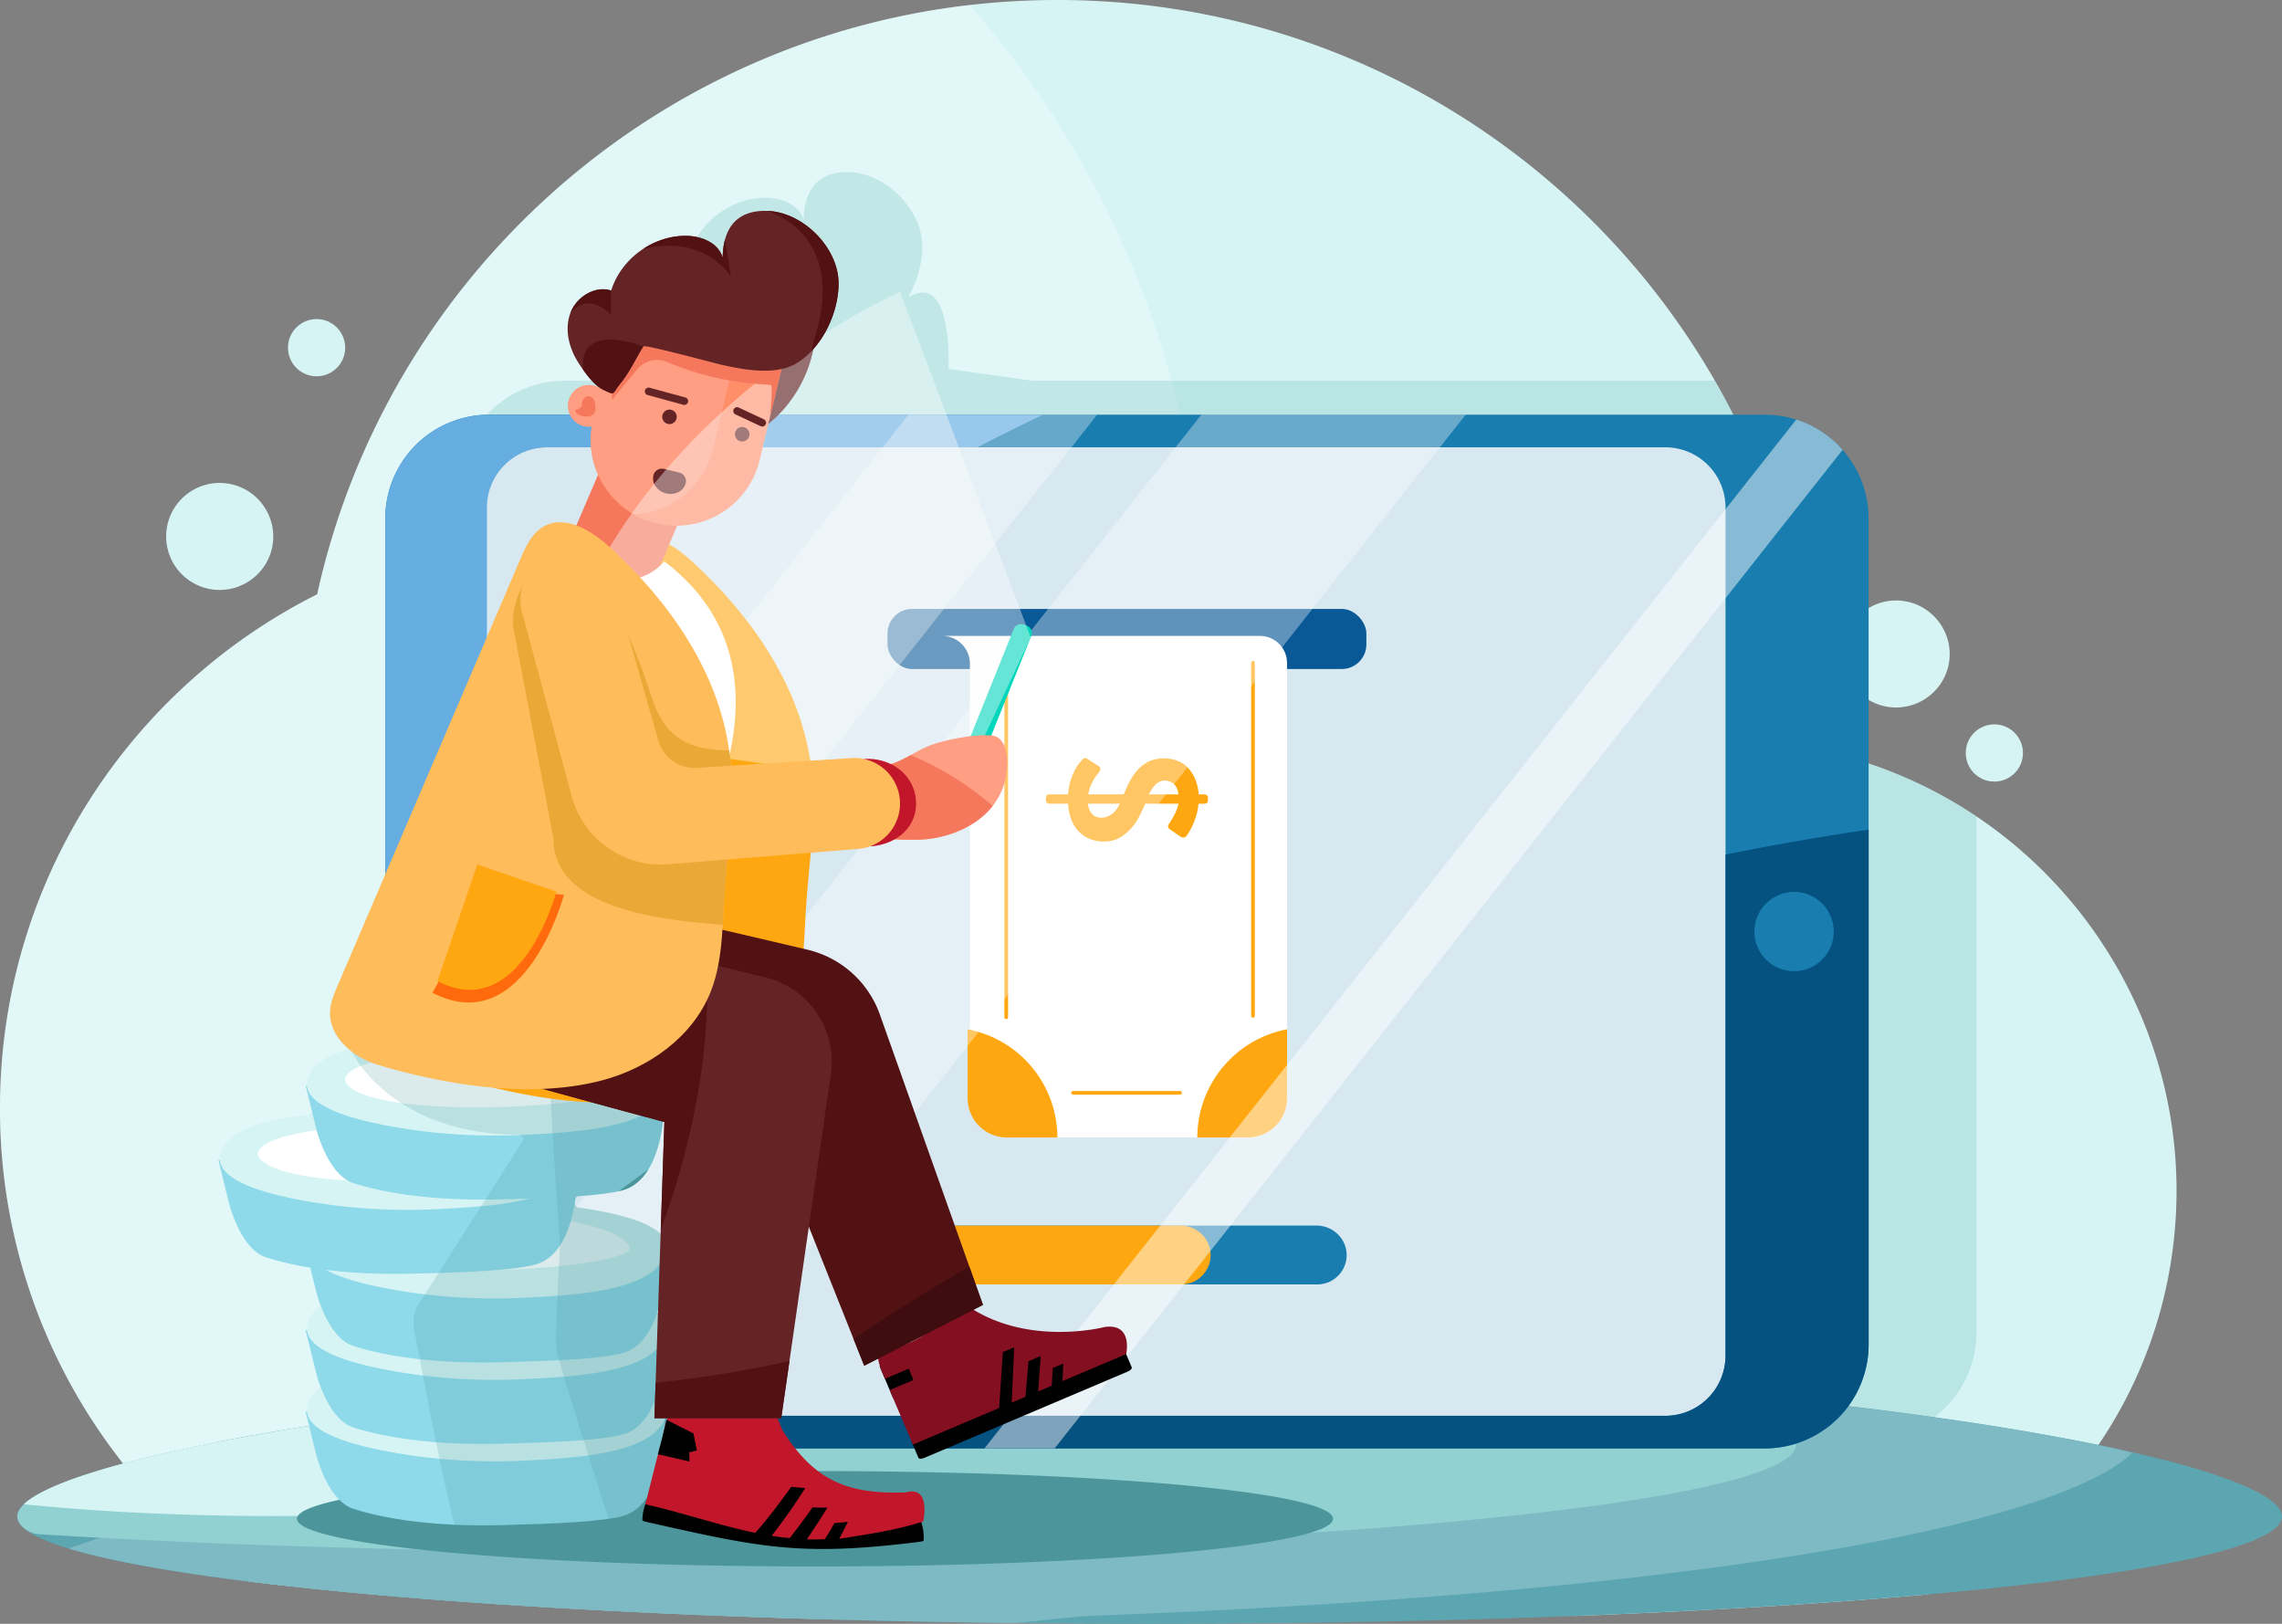 <svg id="Layer_1" data-name="Layer 1" xmlns="http://www.w3.org/2000/svg" viewBox="0 0 3373.12 2400"><rect x="0" y="0" width="3373.12" height="2400" fill="#808080" stroke="none"/><defs><style>.cls-1{fill:#d6f4f4;}.cls-14,.cls-2{fill:#fff;}.cls-2{opacity:0.3;}.cls-18,.cls-19,.cls-2,.cls-22,.cls-3,.cls-30{isolation:isolate;}.cls-3,.cls-6{fill:#91d1d1;}.cls-3,.cls-30{opacity:0.4;}.cls-4{fill:#5ca6b1;}.cls-5{fill:#7ebac4;}.cls-22,.cls-7{fill:#4c969b;}.cls-8{fill:#197daf;}.cls-9{fill:#66ade1;}.cls-10{opacity:0.83;}.cls-11,.cls-18,.cls-19,.cls-30{fill:#fefefe;}.cls-12{fill:#0e2549;}.cls-13{fill:#095996;}.cls-15{fill:#ffa710;}.cls-16{fill:#05517f;}.cls-17{opacity:0.48;}.cls-18{opacity:0.69;}.cls-19{opacity:0.73;}.cls-20{fill:#00d6bc;}.cls-21{fill:#8edaea;}.cls-22{opacity:0.2;}.cls-23{fill:#c2172a;}.cls-24{fill:#840f20;}.cls-25{fill:#521213;}.cls-26{fill:#f5785c;}.cls-27{fill:#ff8e69;}.cls-28{fill:#ff9e83;}.cls-29{fill:#642425;}.cls-31{fill:#eaa837;}.cls-32{fill:#ffbc5a;}.cls-33{fill:#ff6a0d;}.cls-34{fill:#3f0d0f;}</style></defs><title>3</title><g id="_03" data-name=" 03"><path class="cls-1" d="M3499.29,1392.86a79.08,79.08,0,1,1,23.08-109.43v0A78.63,78.63,0,0,1,3500,1392.38Z" transform="translate(-653.44 -360)"/><path class="cls-1" d="M1021.3,1219.13a79.08,79.08,0,1,1,23.08-109.43v0A78.63,78.63,0,0,1,1022,1218.65Z" transform="translate(-653.44 -360)"/><circle class="cls-1" cx="2947.93" cy="1112.92" r="42.29"/><circle class="cls-1" cx="467.95" cy="513.89" r="42.29"/><path class="cls-1" d="M3864.11,2213.44a666.39,666.39,0,0,1-361.27,503.15c-150.67,13.53-327.83,24.42-523.31,31.9a662.66,662.66,0,0,1-225-135.43,670.62,670.62,0,0,1-92.66-104.47,1115.93,1115.93,0,0,1-445.47,92.08q-37.58,0-74.5-2.45-18.15-1.2-36.13-3-20.74,21-42.91,40.43-7.65,6.73-15.47,13.29h0q-15.2,12.75-31,24.78h0a851.2,851.2,0,0,1-127,80.08c-166.28-4.55-321.94-11.45-462.63-20.34-80.92-5.1-156.87-10.86-227-17.19q-35.85-3.22-69.66-6.66-12.55-1.26-24.82-2.58l-6.11-.65c-.77-.07-1.53-.16-2.29-.24l-5.75-.63c-1.86-.19-3.72-.4-5.56-.61q-8.64-.93-17.11-1.9l-8.94-1-11.36-1.32-8.06-.95-6.86-.83-9.79-1.2h-.31l-1.68-.2A850.15,850.15,0,0,1,947,2639.89q-21.71-18.75-42-38.89c-1.08-1-2.14-2.11-3.21-3.18A854.46,854.46,0,0,1,835.34,2523h0a845.45,845.45,0,0,1-181.9-525.2c0-332.23,190.83-619.9,468.85-759.38,101.54-461.36,487.45-816.09,964.63-871A1132.18,1132.18,0,0,1,2216.43,360c415.72,0,778.57,226.45,971.91,562.74,92.41,160.72,146.09,346.52,148.33,544.68a662.65,662.65,0,0,1,238.39,99.34C3780.56,1704.6,3900.86,1952,3864.11,2213.44Z" transform="translate(-653.44 -360)"/><path class="cls-2" d="M2435,1295.39c0,758.65-598.78,1377.45-1349.54,1409.55q-8.64-.93-17.11-1.9l-8.94-1-11.36-1.32-8.06-.95-6.86-.83-9.79-1.2H1023l-1.68-.2a850.15,850.15,0,0,1-74.47-57.61Q925.28,2621.14,905,2601c-1.08-1-2.14-2.11-3.21-3.18A854.46,854.46,0,0,1,835.34,2523h0a845.45,845.45,0,0,1-181.9-525.2c0-332.23,190.83-619.9,468.85-759.38,101.54-461.36,487.45-816.09,964.63-871C2303.68,615.46,2435,940.08,2435,1295.39Z" transform="translate(-653.44 -360)"/><path class="cls-3" d="M3336.67,1467.42c-2.24-198.16-55.92-384-148.33-544.68H2180l-124.45-17.52s6.81-147.82-60.12-105.16c13.59-23.41,21.35-50.83,21.32-75.89-.08-54.48-54.22-108.29-108.29-109.72-36.88-1-56.12,16.41-63.44,43a108.49,108.49,0,0,0-3.59,27.89c-6.75-22.81-32-32.55-53.92-33.08-23.45-.58-46.62,6.73-66.22,19.56h0c-22.68,14.85-40.57,37.11-48.56,63.08-24.64-7.87-52.43,9.69-61.67,33.89-.12.3-.23.62-.34.92-8.88,24.67-1.65,52.81,12.6,74.81,2,3,4.32,6.56,6.94,10.27,7.39,10.46,17,22.28,26.57,28.2l-.15.59a30.92,30.92,0,0,0-10.45-4.66c-.29-.07-.6-.14-.89-.18s-.73-.15-1.1-.21l-1.08-.17-1.08-.13c-.54-.05-1.08-.09-1.62-.11a6.06,6.06,0,0,0-.85,0h-2.1a18.73,18.73,0,0,0-2.5.21,31.63,31.63,0,0,0-6.51,1.54h0l-1.44.55-1.21.54a26.83,26.83,0,0,0-3,1.58,3.79,3.79,0,0,0-.34.2l-.4.25a31.29,31.29,0,0,0-11.53,39.78h-122.4A157.22,157.22,0,0,0,1331,1080v538.37l-72,168.06c-5.27,12.28-10.6,24.85-11.43,38.19-1.42,22.78,10.52,42.85,28.13,57.88-33.74,9.73-54.23,23.69-61.25,42.28a28.74,28.74,0,0,0-1.89,13.17h-2.06l10.71,43.69h0c-80.77,7.49-127.33,25.47-138.67,55.51a28.65,28.65,0,0,0-1.9,13.18h-2l15.31,62.46c5.82,23.71,24.32,74.15,56.46,84.61,16.89,5.5,39.16,11.16,67.22,15.7l8.25,33.67a204.44,204.44,0,0,0,7.66,24.18q-14,10.15-19,23.35a28.31,28.31,0,0,0-1.88,13.16h-2l15.31,62.47a204.44,204.44,0,0,0,7.66,24.18q-14,10.14-19,23.34a28.44,28.44,0,0,0-1.88,13.16h-2.06L1226,2493c5.59,22.85,23,70.48,53,83.29,1.15.49,2.32.94,3.51,1.32,31.54,10.26,81.81,21.07,153.45,24.23l4.73.2h.1l1.61,0c1.28,0,2.57.1,3.85.13q2.4.09,4.83.15c1,0,2.07.06,3.11.08l5.62.13,2.72,0c2,0,4.07.06,6.13.07h20.49c2.34,0,4.71-.05,7.08-.1h2.17c3.1-.06,6.23-.14,9.39-.22,39.86-1.09,78.81-2.25,111.89-4.51l6.34-.47,1.54-.11c1.63-.13,3.25-.25,4.84-.39l1.54-.12,5.68-.49h.31c2-.18,4-.36,5.89-.56.42,0,.83-.08,1.25-.12l4.43-.48,1.48-.16,4.68-.55.7-.08,5.35-.7.53-.07,4.62-.67a.93.93,0,0,0,.4-.06l.84-.14,1.69-.26,3.07-.51,1-.18,2.35-.43,1-.2,3-.58.69-.15,2.33-.51.93-.21c.94-.22,1.88-.44,2.79-.67,16.82-4.26,29.32-15.28,38.55-29.27q-1.29,5.13-2.59,10.26a76.13,76.13,0,0,0-4.74,22.86c-.16,2.8-.52,3.27,8.4,5.29,144.78,32.65,210.59,47.12,334.54,37.51,22.52-1.75,47-4.29,74.15-7.67,9.17-1.13,8.45-1.6,8.51-4.42a76.11,76.11,0,0,0-3.62-25.38,1.42,1.42,0,0,0-.07-.22c1-.29,1.9-.55,2.86-.85.06,0,13-55.52-26.9-44.09-75,2.28-123.27-11.9-166.73-66.58h180.46l6.06,14.28c.75,1.75,4.68,1.79,8.7.08l33.87-14.36H3417.84a157.22,157.22,0,0,0,157.22-157.2V1566.75A662.63,662.63,0,0,0,3336.67,1467.42ZM1791.49,2492.6l-.58-.15.66-.16C1791.54,2492.39,1791.52,2492.49,1791.49,2492.6Z" transform="translate(-653.44 -360)"/><path class="cls-4" d="M4026.56,2601.28c0,27.94-76.13,54.19-209.79,77-83.64,14.26-189.8,27.19-313.93,38.31-150.67,13.53-327.83,24.42-523.31,31.9-193.6,7.43-405.15,11.51-626.76,11.51q-39.66,0-78.84-.17-60.55-.3-119.94-.95-73.74-.83-145.41-2.25-60.43-1.2-119.22-2.79c-166.28-4.55-321.94-11.45-462.63-20.34-80.92-5.1-156.87-10.86-227-17.19q-35.85-3.22-69.66-6.66-12.55-1.26-24.82-2.58l-6.11-.65c-.77-.07-1.53-.16-2.29-.24l-5.75-.63q-11.47-1.22-22.67-2.51l-8.94-1-11.36-1.32-8.06-.95-6.86-.83-9.79-1.2h-.31l-1.68-.2-6.71-.85-5.48-.69c-3-.39-6.09-.8-9.1-1.18l-2-.25q-5.79-.75-11.5-1.52c-2.25-.29-4.5-.6-6.72-.9l-3.32-.46-1.49-.2c-1.64-.22-3.27-.44-4.89-.68l-6.32-.88c-1.72-.23-3.44-.47-5.15-.72s-3.41-.47-5.09-.72l-5-.73-4.44-.66-7-1-3.76-.56-1.75-.27c-1.91-.29-3.81-.57-5.7-.87-4.93-.76-9.81-1.53-14.61-2.3l-3.88-.63-3-.48q-3.72-.6-7.37-1.21l-1.36-.22-2.14-.36-6.9-1.18-6.8-1.17-5.62-1-4.39-.78-3.29-.6-3.26-.6q-8.1-1.48-15.9-3l-5.41-1.06c-2.3-.45-4.59-.92-6.83-1.37-3-.61-6-1.24-8.91-1.85l-6.35-1.34c-2.55-.55-5.06-1.1-7.55-1.66q-8.69-1.93-16.83-3.89l-2.7-.65-1.34-.33-1.33-.33-2-.5-2-.5c-1.72-.43-3.43-.85-5.12-1.29l-5.5-1.45c-1.6-.42-3.19-.85-4.75-1.28q-8.24-2.25-15.76-4.53c-23.42-7.09-41.7-14.4-54.48-21.87a71.09,71.09,0,0,1-12.59-9c-.27-.23-.53-.48-.79-.72L687,2617l-.26-.25a3.31,3.31,0,0,1-.27-.26c-.35-.35-.71-.72-1.05-1.08-.54-.58-1-1.15-1.5-1.73h0c-.23-.28-.45-.56-.66-.85h0c-.27-.36-.53-.71-.76-1.07-.36-.53-.69-1.07-1-1.63s-.6-1.1-.84-1.65c-.12-.29-.26-.58-.38-.86a7.41,7.41,0,0,1-.28-.79.11.11,0,0,0,0-.09c-.08-.25-.16-.47-.22-.7s-.11-.36-.16-.54l-.12-.56a.9.9,0,0,1-.07-.27,1.28,1.28,0,0,1,0-.27.11.11,0,0,1,0-.08.61.61,0,0,1,0-.19v-.24c0-.33-.1-.65-.12-1v-2.47a7.53,7.53,0,0,1,.08-.83h0v-.22a.21.21,0,0,0,0-.11V2599a.74.74,0,0,1,0-.21,2.36,2.36,0,0,1,.08-.45c0-.28.11-.56.18-.83a1.42,1.42,0,0,1,.07-.22,2,2,0,0,1,.09-.35,1.68,1.68,0,0,1,.09-.32,1.57,1.57,0,0,1,.13-.42,1.73,1.73,0,0,1,.1-.28v-.12a0,0,0,0,1,0-.05c.1-.28.2-.55.32-.82a20,20,0,0,1,.82-1.83c.18-.36.38-.7.59-1.06l.31-.53.33-.54c.17-.27.35-.54.52-.79s.36-.53.56-.8c.39-.53.81-1.07,1.25-1.61.28-.35.58-.72.89-1.08s.65-.72,1-1.07h0c.3-.31.58-.61.89-.92l1.12-1.12h0l.86-.81.24-.2.17-.15h0l.34-.3.5-.45.51-.45c.77-.66,1.58-1.33,2.42-2,.36-.26.72-.55,1.08-.84l1.11-.83,1.16-.83c2-1.41,4.06-2.8,6.31-4.22.6-.36,1.18-.74,1.8-1.12l.75-.45a.59.59,0,0,1,.17-.1h0a1.43,1.43,0,0,1,.27-.15,5.9,5.9,0,0,1,.69-.4,11.5,11.5,0,0,1,1-.57l1-.57.49-.27c.16-.1.33-.19.5-.28.32-.2.67-.38,1-.55,1.35-.76,2.75-1.5,4.18-2.26l2.09-1.08,1.7-.85c.56-.3,1.15-.59,1.72-.87,1.18-.56,2.36-1.15,3.58-1.71h0l1.81-.86c1-.46,2-.93,3-1.39l.67-.31c.64-.27,1.27-.56,1.93-.85l1.85-.81a3.43,3.43,0,0,1,.52-.23c.44-.2.9-.39,1.35-.58l1.09-.46c.62-.28,1.26-.54,1.89-.79l1.53-.64,1.56-.65,2.57-1c.38-.16.77-.3,1.17-.46l1.18-.48.91-.34c.32-.14.63-.26.94-.37l1.21-.48c.42-.15.83-.33,1.25-.48l6.33-2.4,3.28-1.19,1.07-.39,2.27-.8h0l2.2-.77,1.06-.37q.59-.22,1.2-.42h0l1.21-.43c1-.35,2-.68,3-1l3.11-1q1.56-.54,3.15-1.05c1.05-.36,2.12-.69,3.18-1l3.64-1.18h0l1.35-.42,1.37-.44,1.93-.62,2.83-.89,7.71-2.37c2.31-.7,4.65-1.38,7-2.09.31-.08.63-.17.93-.27h0c1.34-.41,2.68-.8,4-1.19l1.82-.52,1.84-.52c.6-.19,1.19-.36,1.79-.52l1.8-.51.44-.12h0l.32-.09.35-.1,1-.3,1.7-.48,2.16-.58,2.2-.6c1.09-.32,2.18-.61,3.28-.91l2.35-.65c.5-.13,1-.26,1.51-.41l.84-.23,2.29-.6.83-.22,3.15-.83,1.31-.35,5.82-1.51L852,2519h0l3.29-.85c1-.27,2.07-.52,3.12-.78l1-.27,3.25-.8q1.08-.28,2.16-.54l6.06-1.49,3.07-.75,3.09-.74c1.16-.28,2.34-.57,3.51-.83h0c.46-.11.92-.22,1.37-.31l2.16-.52,3.57-.84,3.56-.84,4.16-1c1.26-.28,2.55-.57,3.82-.87l.4-.08h0l1.48-.33,3.71-.85,3.32-.74c.73-.17,1.49-.34,2.26-.5.38-.1.76-.17,1.13-.26l1.14-.26c.38-.09,1-.22,1.44-.31l1.45-.32,1.46-.32,1.46-.33c4.13-.9,8.29-1.8,12.51-2.7l.72-.16c3.07-.65,6.15-1.31,9.26-1.94l2.55-.53,2.22-.46.76-.16c2.08-.43,4.15-.86,6.26-1.28l1-.21q9-1.83,18.2-3.66l.54-.09h.28l1.78-.37L976,2491l1.31-.26q7.85-1.53,15.85-3.06c.89-.15,1.79-.33,2.68-.5l2.69-.51,2.68-.5,2.71-.5,5.45-1q17.19-3.18,35.16-6.3l6-1c2-.36,4-.7,6-1,3.11-.54,6.22-1.08,9.35-1.6l5.86-1,4.43-.72c.48-.09,1-.17,1.47-.24l.42-.08c1.82-.32,3.67-.61,5.52-.91,3.34-.55,6.7-1.12,10.09-1.65l2.84-.47,1-.15,2.83-.46c1.13-.17,2.25-.34,3.38-.53l3.37-.55,3.38-.52,3.4-.55,6.15-1,6.21-1,2.67-.4,9.81-1.49,6.31-1,6.35-1,2.38-.34,7.17-1.07,6.44-.94c1.08-.17,2.15-.31,3.23-.47l6.54-.94,1.88-.27,6.6-.94c.86-.13,1.71-.25,2.58-.36l2.59-.37,5.11-.73h.07l5.87-.81c2-.26,3.92-.55,5.89-.81l.77-.11,7.71-1.06,7.77-1.06,3.89-.51c1.31-.19,2.61-.36,3.92-.53l15.74-2.07,4-.52,4-.52c4-.52,8-1,12-1.53l5.36-.67,6.73-.85,10.06-1.26,6.22-.77,3.89-.47,3.91-.48,7.85-.94c2.61-.31,5.24-.64,7.88-.93l4-.48,4-.47,4-.47,2-.23,2-.24,10.92-1.27,5.48-.61,5.52-.63q11.69-1.32,23.56-2.61l3.38-.37,6.8-.75,1.71-.18c1.7-.18,3.41-.37,5.12-.54h0l6.84-.72,6.88-.72c3.78-.4,7.57-.81,11.37-1.2,1.77-.17,3.56-.37,5.35-.55l1.34-.13,1.43-.15c.86-.1,1.73-.18,2.59-.27l4.21-.41,2.1-.21,2.12-.22q8.44-.87,17-1.69c2.55-.24,5.12-.51,7.7-.76h.83l2.77-.27c.71-.06,1.43-.13,2.14-.21l.62-.06,5.56-.52q20.27-2,40.88-3.81l5.09-.46c2.74-.26,5.49-.49,8.23-.73l16.71-1.47,16.82-1.45,7.62-.64,7.67-.65,27.1-2.19c3-.24,6.06-.47,9.11-.73l4.56-.34,4.55-.35c3.66-.29,7.3-.57,11-.84s7.31-.55,11-.81l4.2-.32,4.18-.32,4.22-.31,4.22-.3,12.8-.93,4.84-.34,8.88-.64,8.88-.61,6.76-.45,2.36-.16,4.41-.31c1.8-.13,3.57-.24,5.35-.35s3.55-.24,5.33-.34c2.89-.2,5.74-.38,8.62-.56l4.32-.29,4.33-.28,8.59-.53,8.63-.55h0c5.76-.37,11.53-.71,17.32-1.07q13.23-.81,26.57-1.55l17.65-1,4.63-.26,7-.37c2.33-.14,4.65-.26,7-.38l12.38-.65,12.43-.65h1.15q17.94-.91,36-1.76l2.74-.12q7.06-.35,14.14-.65c3.45-.14,6.87-.31,10.34-.46q6.83-.3,13.69-.57l13.71-.59,8-.32,8-.33q10.38-.4,20.82-.78l4.63-.16,4.62-.17a23.12,23.12,0,0,0,2.5-.09l8-.29,8-.28,7-.22c2.41-.07,4.82-.16,7.22-.25l13.79-.45,9.35-.28,23.79-.7,17.25-.45c1,0,2,0,2.93-.07l3.1-.09,2.53-.06h0l12.59-.3,8.22-.2c1.17,0,2.35-.06,3.52-.08h.6l4.12-.08q11-.24,22-.45l7.18-.15h0l15-.27c1.24,0,2.48,0,3.72-.06,2.28,0,4.57-.09,6.85-.12,4.21-.08,8.42-.14,12.64-.21l19.35-.28q9.66-.13,19.33-.23l6.23-.08c2.08,0,4.16,0,6.25-.06h3l15.54-.15h.31l15.26-.1c4.87,0,9.74-.07,14.59-.11l15.65,0h57.94q10.24,0,20.45.07h3.25q10.31,0,20.58.13l21.34.17h2.7l18.46.19,3.66.05h.45q11.27.12,22.5.29l11.55.17,11.31.2q11.42.18,22.77.4h0l9.73.19,9.72.19,19.38.43q6.43.17,12.88.3l12.85.32,9.22.23,2,.07h1.6l6.27.16,7.77.22c3.84.11,7.66.22,11.49.35,1.87,0,3.74.09,5.6.15l3,.1c1,0,2,.08,3,.1h1a.15.15,0,0,0,.13,0h.88l1.55,0,8.62.28h1.65l2.58.08c1.93.06,3.86.14,5.79.19l5.79.18,5.55.2,3.84.13,1.71.06c1.94.07,3.87.15,5.81.21h0l6.78.24,5.08.19a9.4,9.4,0,0,1,1.19.05c1.74,0,3.47.12,5.22.18l1.33,0,4.23.16,2.32.08h.44l2.34.07,1.1,0a10.85,10.85,0,0,1,1.4.06,20,20,0,0,1,2.19.08l5.35.22,5.35.2,6,.25,6.42.25,5.57.24c2.28.11,4.57.19,6.84.29,4.82.21,9.61.4,14.41.62l10.3.47c1.91.07,3.8.17,5.7.25h.51c.89,0,1.78.08,2.68.12s1.78.07,2.67.12c1.8.08,3.6.16,5.39.26l5.39.26,14.43.69c1.17.06,2.33.13,3.49.17h.08c1.13.07,2.26.11,3.39.16l1.67.09,9.95.51,5.74.3h1.13l8.37.46,8.36.44,6.31.34,10.35.57,1.68.09h.44l7.34.42c2.38.14,4.75.28,7.11.4l3.69.21c1.22.07,2.44.15,3.68.21l5.18.3,3.95.23,4.42.27,11.38.69c3.85.23,7.71.47,11.55.72s7.67.46,11.49.71h1l5.25.34c1.76.1,3.51.22,5.26.33h.79l.79,0,11.32.75,5.83.39,5.82.39c2.54.16,5.07.34,7.59.51l2.15.15,1.87.12,8.19.58,3.36.23,7.64.55,3.86.28,1.81.12c.6.05,1.19.09,1.79.12l1.7.13,1.76.12,1.92.14,2.49.19,2.44.18,2.43.17h0l3.07.23,7.43.55h0l7.35.55.91.08h.34l2.09.16,1,.07c2.31.19,4.62.36,6.93.53l9,.7,6.29.5,2.93.23,2.58.21.73.06a3.4,3.4,0,0,1,.72.05h.25l4.46.37,9.16.74,8.69.71,11.09.92c3.69.3,7.37.62,11,.93,7,.59,14.05,1.18,21,1.82,4.78.41,9.54.84,14.28,1.26l14.2,1.28c4.7.43,9.41.85,14.1,1.29l11.89,1.12,21.12,2,8.76.86,10.12,1,10.06,1,7.22.73c3.41.34,6.81.7,10.21,1.05l10.14,1.06,4.66.49q.69.06,1.38.15l3.25.33c1.45.16,2.91.32,4.35.46l6.5.71,4.54.49c1.82.2,3.64.39,5.45.6l9.92,1.09,9.9,1.1,9.81,1.11,5.8.66,5.77.66,11.31,1.32q22.51,2.64,44.4,5.35l4.29.54,5.09.64,9.22,1.17c1.58.2,3.16.39,4.73.6l2.23.28,9.54,1.23,4.25.57q8,1,15.93,2.1,18.09,2.43,35.7,4.9l17.49,2.48q8.67,1.25,17.23,2.51l17,2.54c1,.13,1.93.28,2.9.43l4,.61,1.15.18,8.7,1.33,8.26,1.28c2.75.43,5.49.86,8.2,1.3l1,.16,9.13,1.44,5.55.91.52.08,8,1.31q15.3,2.5,30.11,5.06l2.85.49,1.42.25,4.63.8,2.31.4,2.8.49,2.09.35.69.14.69.12,1.36.25c2.6.46,5.17.91,7.74,1.38l13,2.34c3,.57,6.1,1.12,9.12,1.69q11.4,2.11,22.45,4.25l3.69.72,11.19,2.2c4.91,1,9.78,1.95,14.57,2.94l2.58.52,6.61,1.37q6.22,1.29,12.32,2.59,5.07,1.08,10.06,2.17l4.37.95c5.81,1.27,11.5,2.55,17.11,3.82q36.95,8.41,68.23,16.93,22.2,6,41.4,12.09C3987.08,2558.72,4026.56,2581.17,4026.56,2601.28Z" transform="translate(-653.44 -360)"/><path class="cls-5" d="M3805.45,2507c-19.6,19.36-54.31,39.23-105.31,58.93-38.85,15-87.15,30-145.42,44.45q-22.26,5.57-46.45,11c-148.17,33.39-351.57,64.11-616.86,88.24-167.07,15.19-358.71,27.75-576.55,36.71q-11.06.47-22.21.89l-16.57.65c-41.2,1.59-81.76,7.49-122.09,11q-73.74-.82-145.41-2.25-60.43-1.2-119.22-2.79c-166.28-4.55-321.94-11.45-462.63-20.34-80.92-5.1-156.87-10.86-227-17.19q-35.85-3.23-69.66-6.66-12.55-1.26-24.82-2.58l-6.11-.65c-.77-.07-1.53-.16-2.29-.24l-5.75-.63q-11.47-1.22-22.67-2.51l-8.94-1-11.36-1.32-8.06-.95-6.86-.83-9.79-1.2h-.31l-1.68-.2-6.71-.85-5.48-.69c-3-.39-6.09-.8-9.1-1.18l-2-.25q-5.79-.75-11.5-1.52c-2.25-.29-4.5-.6-6.72-.9l-3.32-.46-1.49-.2q-8.28-1.12-16.36-2.28c-1.71-.23-3.41-.47-5.09-.72l-5-.73q-5.77-.84-11.44-1.7l-3.76-.56-1.75-.27c-1.91-.29-3.81-.57-5.7-.87-4.93-.76-9.81-1.53-14.61-2.3-2.3-.36-4.57-.73-6.83-1.11q-3.72-.6-7.37-1.21l-3.5-.58-6.9-1.18-6.8-1.17-5.62-1L870,2675l-3.29-.6-3.26-.6q-8.1-1.49-15.9-3l-5.41-1.06c-2.3-.45-4.59-.92-6.83-1.37-3-.61-6-1.22-8.91-1.85L820,2665.2c-2.55-.55-5.06-1.1-7.55-1.66q-8.68-1.93-16.83-3.89L793,2659l-1.34-.33-1.33-.33-2-.5-2-.5c-1.72-.43-3.43-.85-5.12-1.29l-5.5-1.45c-1.6-.42-3.19-.85-4.75-1.28q-8.24-2.25-15.76-4.53,21.69-7.87,46.09-15.93h0q32.09-10.62,68.62-21.56,17.1-5.1,35.13-10.24l9.58-2.71h0q7.81-2.2,15.81-4.42,29.64-8.23,61.53-16.52c221.84-57.67,522.76-116.91,866.65-162.83h0q120.23-16,247-29.75h.17l2.53-.06h0l12.59-.3,8.22-.2c1.17,0,2.35-.06,3.52-.08h.6l4.12-.08,14.87-.31c4.77-.11,9.55-.19,14.34-.29h0q9.36-.18,18.76-.33,9.74-.18,19.49-.33l4.27-.06q7.53-.14,15.08-.22,9.66-.14,19.33-.23l6.23-.08c2.08,0,4.16-.05,6.25-.06h3l15.54-.15h.06c5.17-.05,10.32-.07,15.51-.1,4.87,0,9.74-.07,14.59-.11l15.65-.05h57.94q10.24,0,20.45.07h3.25q10.31,0,20.58.13l21.34.17h2.7l18.46.19,3.66.05h.45q11.27.13,22.5.29l11.55.17q22,.33,43.82.79l9.72.19,19.38.43q6.43.17,12.88.3l12.85.32,9.22.23,2,.07,7.87.2,7.77.22c3.84.11,7.66.22,11.49.35,1.87,0,3.74.09,5.6.15l7.12.22h.88l1.55.05,8.62.28h1.65l2.58.08c1.93.06,3.86.14,5.79.19l5.81.19,5.53.19,3.84.13,1.71.06c1.94.07,3.87.15,5.81.21h0l6.78.24,5.08.19a9.4,9.4,0,0,1,1.19.05c1.74,0,3.47.12,5.22.18a7.45,7.45,0,0,1,1.05.05l2,.07,2.47.09,2.32.09h.44c2.35.06,4.68.16,7,.26l5.35.22,5.35.2,6,.25,6.42.25,5.57.24c2.28.11,4.57.19,6.84.29,4.82.21,9.61.4,14.41.62l10.3.47c1.91.07,3.8.17,5.7.25h.51c.89.05,1.78.08,2.68.12s1.78.07,2.67.12c1.8.08,3.6.16,5.39.26l5.39.26,14.43.69c1.17.06,2.33.13,3.49.17h.08l2.52.14q3,.17,6.09.3l6.4.32,5.74.3,1.13.06,8.37.44,8.36.44,6.31.34,10.35.57,1.68.09h.44l7.34.42c2.38.14,4.75.28,7.11.4l3.69.21c1.22.07,2.44.15,3.68.21l5.18.3,4,.23,4.42.27,11.38.69c3.85.23,7.71.47,11.55.72s7.67.46,11.49.71h1l10.51.67h.79l.79,0,11.32.75,5.83.39,5.82.39c2.54.16,5.07.34,7.59.51l2.15.15,1.87.12,8.19.58,3.36.23,7.64.55,3.86.28,1.81.12c.6.05,1.19.09,1.79.12l1.79.14h.5l3.09.22,2.49.19,2.44.18,2.43.17h0l6,.44,4.5.34h0l7.35.55.91.08h.34l2.09.16,1,.07,6.93.54,9,.7,6.3.49,2.93.23,2.58.21.73.06a3.4,3.4,0,0,1,.72.05h.25c1.49.11,3,.23,4.46.36l9.16.74,8.69.71,11.09.92c3.69.3,7.37.62,11,.93,7,.59,14.05,1.18,21,1.82,4.78.41,9.54.84,14.28,1.26l14.2,1.28c4.7.43,9.41.85,14.1,1.29l11.89,1.12,21.12,2,8.76.86,20.18,2,7.22.73c3.41.34,6.81.7,10.21,1.05l10.14,1.06,4.66.49q.69.06,1.38.15,7.08.73,14.1,1.5l4.54.49c5.14.55,10.28,1.11,15.37,1.69l9.9,1.1,9.81,1.11,5.8.66,5.77.66,11.31,1.32q22.51,2.64,44.4,5.35l4.29.54,5.09.64,9.22,1.17c1.58.2,3.16.39,4.73.6l2.23.28,9.54,1.23,4.25.57q8,1,15.93,2.1,18.09,2.43,35.7,4.9l17.49,2.48q8.67,1.24,17.23,2.51t17,2.54l6.88,1,1.15.18,8.7,1.33,8.26,1.28c2.75.43,5.49.86,8.2,1.3l1,.16q7.38,1.17,14.68,2.35l.52.08,8,1.31q15.3,2.51,30.11,5.06l2.85.49,6.05,1.05,2.31.4,5.58,1,.69.12,1.36.25c2.6.46,5.17.91,7.74,1.38l13,2.34c3,.57,6.1,1.12,9.12,1.69q11.4,2.11,22.45,4.25c1.23.25,2.46.48,3.69.72l11.19,2.2c4.91,1,9.78,1.95,14.57,2.94l2.58.52,6.61,1.37q6.22,1.29,12.32,2.59,5.07,1.08,10.06,2.17l4.37,1C3794.15,2504.48,3799.84,2505.76,3805.45,2507Z" transform="translate(-653.44 -360)"/><path class="cls-6" d="M3308.19,2495.11c0,87.67-749.37,158.74-1673.79,158.74-303.37,0-587.86-7.66-833.22-21q-45.6-2.47-89.35-5.23a39.32,39.32,0,0,1-25.11-10.94q-.68-.64-1.32-1.35c-.54-.58-1-1.15-1.5-1.73-.23-.29-.45-.56-.67-.86h0c-.26-.36-.53-.71-.76-1.08a16.78,16.78,0,0,1-1-1.62c-.3-.54-.59-1.11-.84-1.66-.13-.29-.26-.58-.38-.87s-.21-.51-.29-.77a.17.17,0,0,1,0-.1c-.09-.25-.16-.47-.22-.7a8.34,8.34,0,0,1-.29-1.09,4.88,4.88,0,0,1-.12-.55v-.09a2,2,0,0,1-.07-.42,14.27,14.27,0,0,1-.21-2.44v-1a3.14,3.14,0,0,1,.07-.83h0a2.53,2.53,0,0,1,.09-.55.81.81,0,0,1,0-.22,2.36,2.36,0,0,1,.08-.45c.05-.27.11-.55.18-.83s.1-.39.16-.58l.09-.32c.08-.27.17-.55.27-.81h0c.1-.28.2-.56.32-.83.23-.61.52-1.21.82-1.83.18-.35.38-.7.59-1.06l.63-1.06a35.14,35.14,0,0,1,2.33-3.22l.9-1.07c.32-.36.64-.71,1-1.08h0l.88-.93,1.14-1.12c.83-.78,1.7-1.58,2.63-2.38.77-.67,1.58-1.34,2.42-2l1.08-.84c.73-.55,1.48-1.12,2.27-1.67,1.94-1.4,4-2.79,6.3-4.21l1.8-1.12c.63-.38,1.24-.76,1.88-1.12s1.28-.76,2-1.12l1-.57c.32-.19.67-.38,1-.55,1.35-.76,2.74-1.5,4.18-2.25.68-.37,1.38-.71,2.09-1.08l3.42-1.73c1.18-.56,2.37-1.14,3.59-1.71l1.81-.86,3.72-1.7c.64-.27,1.28-.57,1.94-.86,1.57-.69,3.15-1.39,4.81-2.07.62-.28,1.25-.54,1.89-.8,1-.42,2-.86,3.09-1.28l2.57-1,2.34-.93c.31-.13.61-.25.92-.36s.62-.25.94-.36c.8-.32,1.61-.64,2.46-1l6.33-2.4c2.17-.79,4.38-1.6,6.63-2.4,1.07-.39,2.16-.77,3.27-1.15.8-.29,1.61-.56,2.41-.84,1-.36,2-.7,3.07-1,2-.71,4.12-1.42,6.24-2.1,1.06-.37,2.13-.7,3.2-1s2.41-.78,3.63-1.19h0l7.48-2.37c2.48-.79,5.1-1.58,7.72-2.37l7.95-2.37h0l4.07-1.17c1.19-.37,2.42-.7,3.65-1s2.68-.78,4-1.16l3.41-1c1.44-.4,2.89-.81,4.36-1.2,1.09-.32,2.18-.61,3.28-.9,1.56-.44,3.13-.86,4.71-1.28,2.06-.55,4.16-1.12,6.26-1.67q6.42-1.68,13-3.37l4.16-1.05q8.63-2.16,17.64-4.33,7-1.68,14.19-3.34c5.53-1.3,11.15-2.57,16.86-3.85.74-.18,1.5-.35,2.27-.51s1.51-.34,2.26-.5l2.9-.65,2.92-.64c4.12-.91,8.29-1.8,12.51-2.7l.72-.16,9.26-2c1.83-.38,3.66-.75,5.52-1.15q12.45-2.58,25.44-5.13l2.61-.52,2.61-.51,15.85-3,5.36-1,5.4-1,5.44-1q17.2-3.18,35.17-6.3c4-.68,8-1.38,12.06-2.06,3.09-.54,6.2-1.08,9.33-1.6l5.87-1,5.9-1c2-.33,4-.66,5.94-1l10.08-1.64c2.21-.37,4.44-.73,6.65-1.08l6.74-1.08c2.25-.34,4.52-.69,6.78-1.06l6.15-1,6.2-1q6.19-1,12.49-1.9t12.65-1.89l9.56-1.43,9.67-1.4q7.47-1.11,15-2.15l10.35-1.46,12.52-1.74,15.49-2.11,7.8-1q7.83-1,15.76-2.08l7.93-1,24.09-3.06q8.09-1,16.28-2l7.8-.94,7.84-1,7.88-.93,8-.94,4-.47c1.33-.16,2.7-.32,4-.46l10.91-1.28,11-1.24q26.74-3,54.3-5.91l11.37-1.19,5.34-.55c1.78-.18,3.58-.35,5.37-.54l4.21-.42,4.21-.44,17-1.69,7.7-.75h.83l5.54-.56,5.56-.52q20.25-1.93,40.88-3.81l13.32-1.19c5.55-.49,11.12-1,16.71-1.46s11.19-1,16.81-1.44l15.29-1.3q13.49-1.11,27.11-2.19l9.1-.71,9.12-.71c7.3-.57,14.59-1.12,21.93-1.66l8.4-.63c1.41-.11,2.8-.2,4.2-.32s2.82-.2,4.21-.3q17.61-1.29,35.41-2.5c4.51-.32,9-.62,13.53-.92l5.35-.36c1.77-.13,3.54-.25,5.33-.35l8.62-.56,8.64-.56,17.22-1.09h0l17.32-1.06q13.23-.8,26.56-1.55l17.65-1,4.64-.26,13.93-.76,24.82-1.29h1.15q17.94-.91,36-1.76,13.58-.63,27.22-1.22l27.42-1.16q8-.33,16-.64,10.38-.42,20.81-.79l4.64-.17,4.62-.18,2.5-.08c5.34-.21,10.71-.38,16.07-.57l28-.92,9.36-.29,23.8-.7,17.23-.45c2,0,3.91-.08,5.87-.14h.19c.84,0,1.69-.06,2.54-.07l12.59-.31,16.46-.38q14.57-.32,29.21-.59h0q19-.37,38.25-.67l19.35-.28,19.33-.23q6.23-.09,12.48-.13h3q7.76-.09,15.55-.14c5.19,0,10.36-.08,15.56-.11q15.11-.1,30.27-.16,16.14-.06,32.41,0,93.57,0,184.59,1.74,19.48.38,38.82.82l12.89.3,12.85.32,12.83.34q12.8.35,25.53.72c1.87.06,3.73.12,5.59.16s4,.13,6,.19c.67,0,1.33,0,2,.06l10.17.32,1.64.06q12.66.4,25.27.84c2,.07,3.88.15,5.81.2l6.79.25,12.54.47,6.83.24h.43c2.36.08,4.7.16,7,.26l10.7.43,6,.24,6.42.26,5.57.24,6.84.29,14.4.62,10.3.47c2.08.08,4.16.19,6.22.27l5.35.25q5.4.24,10.78.51l14.43.7,12.18.61,6.4.32,5.74.29h1.12l16.74.89,6.31.35,10.34.57,1.69.08h.44l7.33.41,7.12.41c2.47.14,4.92.27,7.37.42l5.17.3,4,.24,4.43.26,11.38.68,23,1.44,1,.07,10.52.67,1.58.1,11.32.74,11.64.79q3.81.24,7.6.51l2.15.14,1.86.13,11.55.8,7.65.55,3.86.28q5.76.39,11.46.83l4.87.35,3.11.23,2.94.2,11.88.9.92.08,2.44.17,8,.61,9,.7,9.22.72c.86.08,1.72.13,2.57.21l1.46.11a1,1,0,0,0,.24,0l13.63,1.1,8.69.71,11.09.92,11,.93C3248.3,2442,3308.19,2470.32,3308.19,2495.11Z" transform="translate(-653.44 -360)"/><path class="cls-1" d="M1869.25,2442c0,45.49-97.8,86.51-254.51,115.43-145.33,26.84-341.32,43.29-556.94,43.29-48.88,0-96.76-.84-143.25-2.47-80-2.78-155.91-7.88-225.94-14.88.82-.78,1.7-1.58,2.63-2.39.77-.66,1.58-1.33,2.42-2l1.08-.84c.73-.55,1.49-1.12,2.27-1.67,1.94-1.4,4.06-2.79,6.31-4.21l1.79-1.13c.62-.38,1.24-.75,1.88-1.11s1.27-.76,2-1.12c.31-.19.64-.38,1-.56s.67-.38,1-.55c1.34-.76,2.75-1.51,4.18-2.27l2.09-1.07c1.12-.56,2.26-1.15,3.42-1.72s2.37-1.15,3.59-1.73l1.81-.85,3.73-1.7c.64-.27,1.27-.56,1.93-.86,1.56-.69,3.15-1.39,4.8-2.07.63-.29,1.26-.54,1.9-.8,1-.43,2-.85,3.09-1.28l2.57-1,2.34-.93c.31-.12.61-.25.92-.36s.62-.25.94-.36l2.46-1,6.33-2.39c2.17-.79,4.37-1.61,6.63-2.4,1.08-.39,2.17-.77,3.27-1.15.79-.29,1.61-.56,2.42-.84,1-.37,2-.7,3-1,2.05-.72,4.13-1.43,6.26-2.11,1.05-.37,2.11-.7,3.19-1l3.63-1.2h0l7.48-2.37c2.48-.78,5.1-1.58,7.71-2.37s5.27-1.57,8-2.36h0c1.35-.39,2.7-.8,4.07-1.19,1.19-.35,2.42-.69,3.64-1l4-1.16,3.41-.95c1.44-.4,2.89-.81,4.36-1.2,1.09-.32,2.18-.61,3.28-.9,1.56-.44,3.13-.86,4.71-1.29l6.26-1.66c4.28-1.12,8.6-2.23,13-3.37,1.38-.36,2.76-.7,4.16-1.05q8.63-2.16,17.64-4.33c4.67-1.12,9.39-2.23,14.2-3.35q8.26-1.92,16.85-3.85c.74-.17,1.49-.34,2.26-.5l2.28-.5,2.88-.65,2.92-.64c4.13-.91,8.3-1.8,12.52-2.7l.72-.16,9.26-2c1.84-.38,3.66-.75,5.53-1.15,8.28-1.71,16.78-3.43,25.43-5.13l2.6-.52c.88-.16,1.74-.33,2.62-.51,5.23-1,10.51-2,15.85-3l5.36-1,5.39-1,5.45-1q17.2-3.2,35.16-6.31c4-.68,8-1.38,12.07-2.06,3.1-.54,6.2-1.08,9.33-1.6l5.87-1c2-.32,3.93-.66,5.9-1s4-.66,5.94-1l10.08-1.65,6.64-1.07q3.38-.53,6.75-1.08l6.78-1.05,6.15-1,6.2-1q6.21-1,12.48-1.9c4.21-.65,8.42-1.27,12.66-1.89,3.17-.48,6.37-1,9.56-1.42s6.43-1,9.67-1.42l15-2.15,10.35-1.45,12.53-1.74c5.12-.7,10.29-1.42,15.48-2.11l7.81-1c5.21-.7,10.46-1.38,15.74-2.08,2.64-.34,5.29-.68,7.94-1l24.09-3,16.28-2c2.58-.32,5.18-.64,7.8-.94l7.84-1c2.62-.31,5.25-.64,7.89-.93s5.28-.64,7.94-1c1.33-.14,2.69-.3,4-.46s2.72-.32,4.06-.46l10.91-1.29,11-1.23q26.74-3,54.3-5.91l11.37-1.19c1.77-.17,3.55-.37,5.35-.55l5.35-.54,4.22-.43,4.22-.43q8.45-.86,17-1.68c2.56-.25,5.12-.52,7.7-.76h.83l5.54-.55,5.56-.53q20.25-1.94,40.88-3.8c4.41-.42,8.86-.81,13.32-1.2,5.55-.49,11.11-1,16.71-1.46l16.81-1.45,15.29-1.29q13.5-1.11,27.11-2.19l9.1-.71,9.12-.72c7.3-.56,14.59-1.11,21.93-1.65,2.81-.21,5.59-.43,8.4-.62,1.41-.12,2.8-.21,4.2-.32l4.21-.31q17.63-1.29,35.41-2.5,6.77-.48,13.53-.92l5.35-.36c1.77-.13,3.54-.25,5.33-.35l8.61-.56,8.66-.56,17.22-1.09h0c5.75-.37,11.52-.71,17.32-1.06q13.23-.81,26.56-1.55c5.87-.33,11.75-.68,17.65-1l4.63-.26c4.65-.24,9.28-.51,14-.76h0a118,118,0,0,1,18.49,19.35h0a66.61,66.61,0,0,1,6.67,11A38.87,38.87,0,0,1,1869.25,2442Z" transform="translate(-653.44 -360)"/><path class="cls-7" d="M1858.12,2534.26c-97.52,0-190.79,1.68-276.58,4.73h0c-286.18,10.23-489.1,35.81-489.1,65.77,0,24,130.66,45.26,330.17,58,99.42-27.13,161.46-65.59,161.46-108.25a48.31,48.31,0,0,0-.54-7,48.31,48.31,0,0,1,.54,7c0,42.66-62,81.12-161.45,108.25,123.64,7.89,273.7,12.5,435.5,12.5,422.88,0,765.69-31.55,765.69-70.49S2281,2534.26,1858.12,2534.26Z" transform="translate(-653.44 -360)"/><path class="cls-8" d="M3415.52,1126.53V2347.19a153.6,153.6,0,0,1-153.6,153.6H1376.5a153.61,153.61,0,0,1-153.6-153.6V1126.53a153.58,153.58,0,0,1,153.58-153.6H3261.91A153.62,153.62,0,0,1,3415.52,1126.53Z" transform="translate(-653.44 -360)"/><path class="cls-9" d="M2195.35,972.93q-49,23.21-97.15,48.18H1462a89.06,89.06,0,0,0-89,89V1669.2q-34.61,59.86-63.1,122.76-12.68,27.87-24.22,56.25-10,24.6-19.22,49.55-24.49,66.45-43.46,135V1126.53a153.58,153.58,0,0,1,153.58-153.6h818.77Z" transform="translate(-653.44 -360)"/><g class="cls-10"><path class="cls-11" d="M3204,1110.15V2363.58a89,89,0,0,1-89,89H1462a89.06,89.06,0,0,1-89-89V1110.15a89.06,89.06,0,0,1,89-89H3115A89,89,0,0,1,3204,1110.15Z" transform="translate(-653.44 -360)"/></g><path class="cls-12" d="M2463.65,1291.25H2301.08a2.85,2.85,0,0,1-2.9-2.6,2.75,2.75,0,0,1,2.61-2.89H2463.5a2.85,2.85,0,0,1,2.89,2.6,2.75,2.75,0,0,1-2.59,2.89Z" transform="translate(-653.44 -360)"/><rect class="cls-13" x="1311.85" y="900" width="707.84" height="88.83" rx="36.34"/><path class="cls-14" d="M2555.86,1340v643.15a58.07,58.07,0,0,1-58.06,58.08H2145.18a58.08,58.08,0,0,1-58.08-58.08h0V1341a41.12,41.12,0,0,0-41.12-41.12h469.79a40.1,40.1,0,0,1,40.09,40.11Z" transform="translate(-653.44 -360)"/><path class="cls-15" d="M2397.69,1977.94H2239.62a2.82,2.82,0,0,1-2.79-2.2,2.74,2.74,0,0,1,2.15-3.23,3.29,3.29,0,0,1,.54,0h158.07a2.82,2.82,0,0,1,2.79,2.2,2.74,2.74,0,0,1-2.15,3.23A3.29,3.29,0,0,1,2397.69,1977.94Z" transform="translate(-653.44 -360)"/><path class="cls-15" d="M2505,1864.18a2.82,2.82,0,0,1-2.2-2.8V1339.63a2.82,2.82,0,0,1,2.2-2.79,2.74,2.74,0,0,1,3.23,2.13,2.67,2.67,0,0,1,.06.56v522a2.75,2.75,0,0,1-2.8,2.7A2.72,2.72,0,0,1,2505,1864.18Z" transform="translate(-653.44 -360)"/><path class="cls-15" d="M2140.64,1866.38a2.85,2.85,0,0,1-2.6-2.89V1341.84a2.86,2.86,0,0,1,2.6-2.9,2.75,2.75,0,0,1,2.89,2.61v522.13a2.74,2.74,0,0,1-2.78,2.7Z" transform="translate(-653.44 -360)"/><path class="cls-8" d="M2644,2215.24a43.46,43.46,0,0,1-43.48,43.15H2004.87c-24.09,0-44.41-19.71-44.23-43.8a43.46,43.46,0,0,1,43.47-43.14h595.61a44.7,44.7,0,0,1,39.65,24.38A42,42,0,0,1,2644,2215.24Z" transform="translate(-653.44 -360)"/><path class="cls-15" d="M2442.93,2215.24a43.46,43.46,0,0,1-43.47,43.14H2004.87c-24.09,0-44.41-19.7-44.23-43.78a43.43,43.43,0,0,1,43.46-43.14h394.59C2422.77,2171.46,2443.1,2191.16,2442.93,2215.24Z" transform="translate(-653.44 -360)"/><path class="cls-16" d="M3415.52,1586.27v760.92a153.6,153.6,0,0,1-153.6,153.6H1439.69q22.85-24.69,46.92-48.17H3115a89,89,0,0,0,89-89v-740.5Q3309.23,1601.78,3415.52,1586.27Z" transform="translate(-653.44 -360)"/><rect class="cls-16" x="632.14" y="1147.91" width="24.22" height="457.9" rx="9.91"/><path class="cls-15" d="M2437.49,1535.63a4.94,4.94,0,0,0-3.63-1.48h-8.6a71.36,71.36,0,0,0-5.65-23.8,53.74,53.74,0,0,0-11-16.23l-.43-.43a42.91,42.91,0,0,0-15.59-9.67,54.68,54.68,0,0,0-18.41-3.1q-13.45,0-23,4.84a55.63,55.63,0,0,0-16.39,12.5,81.38,81.38,0,0,0-11.7,17.07q-4.83,9.42-8.6,18.82h-52.41a56,56,0,0,1,5.37-16.93,74.3,74.3,0,0,1,9.14-14.25c2.32-2.7,3.45-4.89,3.36-6.59a5.14,5.14,0,0,0-2.82-4.16L2261,1481.73q-3-1.89-4.57-1.21a11.31,11.31,0,0,0-3.5,2.55c-1.08,1.25-2.69,3.23-4.84,5.92a59,59,0,0,0-6.45,10.48,99.65,99.65,0,0,0-5.91,15,87.23,87.23,0,0,0-3.49,19.63h-28q-3.49,0-4.17,3a24.29,24.29,0,0,0-.67,5.37,5.74,5.74,0,0,0,1.34,3.76,4.35,4.35,0,0,0,3.5,1.62h28q1.61,27.15,16.25,41.53t36.7,14.39q13.17,0,23-5.52a65.43,65.43,0,0,0,17.08-13.71,86.06,86.06,0,0,0,12.23-18q5-9.81,8.73-18.68h49.2a66,66,0,0,1-6.45,17.2q-4.32,7.8-8.07,13.44-2.7,4,2.15,7.53l15.6,10.75a6.93,6.93,0,0,0,4.84,1,5.46,5.46,0,0,0,4-2.56c.9-1.26,2.2-3.27,3.9-6a100.33,100.33,0,0,0,5.38-10.34,104.37,104.37,0,0,0,5.11-14.12,90.5,90.5,0,0,0,3.08-16.8h8.88a5,5,0,0,0,5.11-5v-3.61A4.93,4.93,0,0,0,2437.49,1535.63Zm-141.27,28.09a25.57,25.57,0,0,1-14.78,4.83q-9.15,0-14-5.77t-5.92-14.92h47.32Q2303.22,1558.89,2296.22,1563.72Zm55.38-29.57q5.37-10.23,10.62-15.32a19.67,19.67,0,0,1,26.48,0,2.5,2.5,0,0,1,.23.23q5.18,5.1,6.49,15.09Z" transform="translate(-653.44 -360)"/><path class="cls-14" d="M2497.79,2041.23h-74.6a163.12,163.12,0,0,1,132.67-159.9v101.82a58.07,58.07,0,0,1-58.06,58.08Z" transform="translate(-653.44 -360)"/><path class="cls-15" d="M2497.79,2041.23h-74.6a163.12,163.12,0,0,1,132.67-159.9v101.82a58.07,58.07,0,0,1-58.06,58.08Z" transform="translate(-653.44 -360)"/><path class="cls-15" d="M2141.82,2041.23h74.6a163.12,163.12,0,0,0-132.68-159.9v101.82A58.08,58.08,0,0,0,2141.82,2041.23Z" transform="translate(-653.44 -360)"/><path class="cls-8" d="M3305.33,1678.24a58.62,58.62,0,1,1-58.62,58.62,58.62,58.62,0,0,1,58.62-58.62Z" transform="translate(-653.44 -360)"/><g class="cls-17"><polygon class="cls-18" points="1621.8 612.93 1583.78 661.11 1395.27 900 1331.25 981.12 719.46 1756.41 569.46 1946.5 569.46 1592.83 612.92 1537.76 632.14 1513.4 656.36 1482.71 719.46 1402.73 1135.25 875.83 1304.69 661.11 1342.72 612.93 1621.8 612.93"/><path class="cls-19" d="M2819.88,972.93l-38,48.18L2593.35,1260l-44.84,56.83-25.26,32-15,19-5.49,7-94.18,119.36-19.68,24.94-11.9,15-10.82,13.71L2143.53,1830l-5.49,7-38,48.27-12.85,16.27-3.36,4.26-431.5,546.82-38,48.17H1376.5a153.14,153.14,0,0,1-113.43-50l109.83-139.18,714.2-905.05,45.53-57.69L2138,1342l2.37-3,30.84-39.08,31.47-39.89,188.51-238.89,38-48.18Z" transform="translate(-653.44 -360)"/><path class="cls-11" d="M3377.06,1024.87,3204,1244.17l-731.74,927.28-29.73,37.69-38.7,49-.17.22-153.27,194.23-38,48.17H2108.6l38-48.17,153.27-194.23,68.6-86.94,102.76-130.22,84.63-107.2L3204,1112.65l104.56-132.51A153.63,153.63,0,0,1,3377.06,1024.87Z" transform="translate(-653.44 -360)"/></g><rect class="cls-20" x="1987.36" y="1392.9" width="264.86" height="27.94" rx="11.43" transform="translate(-629.65 2488.94) rotate(-68.1)"/><path class="cls-21" d="M1637.55,2439.51l-1.26,18.62-2.2,32.25c-.26,3.73-.65,7.86-1.19,12.26h0c-4.33,35.17-18.9,87.84-60.45,98.35-16.2,4.08-39.81,6.78-67.72,8.7-32.31,2.21-70.37,3.35-109.32,4.41-25.4.68-48.77.44-70.19-.51-70-3.1-119.1-13.66-149.93-23.69-1.16-.37-2.29-.81-3.42-1.28-29.28-12.52-46.27-59-51.74-81.38l-15-61h2l38.83-.49h0l21.49-.27h0l31.41-.4,89.53-1.13,138.58-1.74,154.92-2h0l35.11-.44h0l16.81-.21Z" transform="translate(-653.44 -360)"/><path class="cls-1" d="M1636.29,2458.13c-2.74,5.46-7.16,11.29-13.47,17.5-35.17,34.58-128.46,39.69-186.31,42.72l-4.52.25a884.26,884.26,0,0,1-128.87-2.51,813.55,813.55,0,0,1-92.26-13.89c-38.9-8.23-100.49-24.78-103.68-56a28,28,0,0,1,1.85-12.86q4.88-12.9,18.6-22.8c17.86-12.94,46.88-22.15,86.92-27.94q27.09-3.9,60.9-5.74,49-2.71,112-1.26c5.67.12,20.18.6,39.55,1.84,28.82,1.84,68.42,5.36,105.63,11.93,37.73,6.65,73,16.44,92.17,30.75l.29.22C1638.58,2430.5,1643.92,2442.92,1636.29,2458.13Z" transform="translate(-653.44 -360)"/><path class="cls-14" d="M1168.56,2446.48c-22.61-21.19,32.8-48.61,178.12-50.67s228.08,23.86,237.14,47.92C1595.73,2475.32,1226.51,2500.78,1168.56,2446.48Z" transform="translate(-653.44 -360)"/><path class="cls-21" d="M1637.55,2319.15l-1.26,18.62-2.2,32.26a218.8,218.8,0,0,1-9.24,50.09,144.24,144.24,0,0,1-7.75,19.65c-9.38,19.3-23.52,35.53-44.64,40.87-29.34,7.43-83.07,10.25-142.51,12.12-11.36.37-22.91.69-34.54,1a938.22,938.22,0,0,1-97.35-2.15c-55.73-4.28-96.1-13.36-122.75-22-11.55-3.75-21.29-12.78-29.29-23.87-7.77-10.78-13.89-23.5-18.39-35.17a197.06,197.06,0,0,1-7.49-23.63l-15-61h2l38.86-.49,21.47-.27h0l97.92-1.24,161.6-2,154.93-2h0l35.11-.46Z" transform="translate(-653.44 -360)"/><path class="cls-1" d="M1636.29,2337.77c-2.74,5.47-7.16,11.3-13.47,17.5-18.5,18.2-53.1,28.24-90.14,34.1-34.77,5.5-71.69,7.33-99.53,8.8h-.07l-1.09.06c-1.65.1-3.29.17-4.94.25a888,888,0,0,1-112.43-1.75h0q-18.09-1.45-36-3.66c-21.6-2.65-43-6.13-64-10.47-1.24-.24-2.46-.5-3.69-.76-38.89-8.22-100.47-24.77-103.68-56A27.7,27.7,0,0,1,1109,2313q4.88-12.93,18.6-22.82c17.86-12.94,46.88-22.14,86.92-27.92q33.82-4.87,78.08-6.57,42.62-1.62,94.87-.44c5.67.13,20.18.6,39.55,1.85,28.82,1.82,68.37,5.35,105.58,11.91h0c37.74,6.67,73,16.44,92.21,30.77.1.07.21.13.29.2C1638.58,2310.14,1643.92,2322.57,1636.29,2337.77Z" transform="translate(-653.44 -360)"/><path class="cls-14" d="M1168.56,2326.12c-22.61-21.19,32.8-48.61,178.12-50.67s228.08,23.85,237.14,47.92C1595.73,2355,1226.51,2380.42,1168.56,2326.12Z" transform="translate(-653.44 -360)"/><path class="cls-21" d="M1637.55,2198.79l-1.26,18.63-2.2,32.24a219,219,0,0,1-9.24,50.11,144.5,144.5,0,0,1-7.75,19.63c-9.38,19.3-23.52,35.54-44.64,40.88-29.82,7.55-84.82,10.34-145.41,12.23-10.42.31-21,.61-31.64.89-47.38,1.27-87.71-.69-121.45-4.39-43.46-4.77-76-12.43-98.65-19.8-11.55-3.76-21.29-12.78-29.27-23.85-7.79-10.79-13.91-23.52-18.41-35.19a197.49,197.49,0,0,1-7.49-23.62l-8.05-32.89-6.91-28.14h2l60.33-.76h0l158.86-2,100.64-1.27,54.2-.68L1582,2199.5h0Z" transform="translate(-653.44 -360)"/><path class="cls-1" d="M1637.46,2214.83c-.35.85-.74,1.71-1.17,2.59-2.74,5.45-7.16,11.28-13.48,17.49-18.52,18.21-53.11,28.23-90.17,34.09h0c-34.77,5.52-71.7,7.34-99.53,8.8H1433l-1,.06c-1.65.1-3.3.18-4.94.25q-37.5,1.8-75,.41-18.72-.67-37.32-2.16h-.09q-16.61-1.32-33.07-3.27c-22.62-2.7-45-6.31-67-10.84l-3.69-.76c-22.94-4.85-53.78-12.6-75.87-24.55h0c-15.37-8.31-26.49-18.65-27.81-31.45a28,28,0,0,1,1.86-12.87c8.29-21.95,35.81-37.31,82.15-46.73h0c43.26-8.78,102.92-12.38,178.66-11.33q8.67.11,17.62.32c4.5.09,14.55.42,28.17,1.17h.06c3.54.18,7.34.4,11.32.67,21,1.35,47.66,3.57,75,7.21h0c9.35,1.25,18.74,2.67,28,4.26,38.89,6.69,75.52,16.65,95,31.43,5.94,4.5,10.29,9.43,12.65,14.85C1640.45,2200.61,1640.56,2207.37,1637.46,2214.83Z" transform="translate(-653.44 -360)"/><path class="cls-14" d="M1168.56,2205.76c-22.61-21.19,32.8-48.61,178.12-50.68s228.08,23.86,237.14,47.93C1595.73,2234.6,1226.51,2260.06,1168.56,2205.76Z" transform="translate(-653.44 -360)"/><path class="cls-21" d="M1508.65,2067.89l-1.27,18.64h0l-2.19,32.22c-.21,2.95-.49,6.16-.85,9.53-.55,4.89-1.3,10.16-2.29,15.64a203.19,203.19,0,0,1-5,21.37h0c-3.64,12.41-8.74,24.82-15.78,35.46-9,13.69-21.24,24.46-37.69,28.63-4.86,1.22-10.39,2.32-16.51,3.31-10.49,1.71-22.69,3.1-36.21,4.24h-.09c-25.93,2.19-56.64,3.51-89.06,4.53-11.55.37-23.32.69-35.18,1-52.19,1.4-95.82-1.12-131.52-5.56h0c-8-1-15.66-2.11-22.89-3.28-27.43-4.45-49.18-10-65.68-15.35-31.41-10.22-49.48-59.5-55.17-82.66l-15-61h2l60.32-.76h0l99.74-1.26h0l273.2-3.46,15.45-.19,26-.32Z" transform="translate(-653.44 -360)"/><path class="cls-1" d="M1496.26,2048.72c-50.41-38.12-215-44.23-237.65-44.74-168-3.77-261.87,13.74-278.48,57.74-15,39.67,57.91,59.58,101.84,68.86,71.25,15.06,146.73,20.33,221.12,16.4,57.39-3,154.72-7.46,190.84-43C1517.8,2080.54,1514.52,2062.53,1496.26,2048.72Z" transform="translate(-653.44 -360)"/><path class="cls-14" d="M1039.66,2074.86c-22.61-21.19,32.8-48.61,178.13-50.67s228.07,23.86,237.14,47.92C1466.84,2103.7,1097.62,2129.16,1039.66,2074.86Z" transform="translate(-653.44 -360)"/><path class="cls-21" d="M1637.55,1958.06l-1.26,18.61h0L1634.9,1997l-.81,11.91c-1.44,21-6.92,54.49-22.3,79.45-9.18,14.9-21.88,26.76-39.34,31.17-1.53.39-3.14.76-4.79,1.13-16,3.49-37.88,5.86-63.32,7.6h0c-20.67,1.41-43.66,2.38-67.73,3.18h0c-3.16.11-6.33.2-9.5.3-10.42.33-21,.63-31.64.91q-12.63.34-24.58.38c-94.74.36-158.42-12.49-195.54-24.57a41.76,41.76,0,0,1-8.12-3.67h0c-11.74-6.74-21.3-18.93-28.75-32.25h0a196.47,196.47,0,0,1-17-42h0c-.45-1.66-.87-3.22-1.23-4.7l-4.5-18.36-10.46-42.69h2l60.34-.76h0l33.68-.42,10.86-.13,215-2.73,154.93-2Z" transform="translate(-653.44 -360)"/><path class="cls-1" d="M1636.29,1976.67h0c-2.74,5.47-7.15,11.29-13.47,17.5-28.93,28.44-97.16,36.93-152.65,40.75-13.78,1-26.77,1.61-38.18,2.22q-22.11,1.17-44.32,1.24a851.64,851.64,0,0,1-160.06-14.3q-8.41-1.59-16.74-3.34c-16.88-3.56-38-8.69-56.82-15.92-24.54-9.42-45.07-22.4-46.88-40.08a28.09,28.09,0,0,1,1.86-12.86c7.33-19.44,29.75-33.71,67-43.25,47-12.07,117.74-16.6,211.53-14.49,22.69.51,187.22,6.62,237.64,44.74C1638.59,1949.05,1643.9,1961.48,1636.29,1976.67Z" transform="translate(-653.44 -360)"/><path class="cls-14" d="M1168.56,1965c-22.61-21.19,32.8-48.61,178.12-50.68s228.08,23.86,237.14,47.93C1595.73,1993.88,1226.51,2019.34,1168.56,1965Z" transform="translate(-653.44 -360)"/><path class="cls-7" d="M1611.79,2088.39c-9.18,14.9-21.88,26.76-39.34,31.17-1.53.39-3.14.76-4.79,1.13Z" transform="translate(-653.44 -360)"/><path class="cls-22" d="M1634.09,2249.66a219.51,219.51,0,0,1-9.24,50.11c.1.07.21.13.29.2,13.11,9.93,18.51,22,11.68,36.7a7.39,7.39,0,0,0-.62,2.31l-2.11,31.05a218.8,218.8,0,0,1-9.24,50.09l.29.22c13.11,9.91,18.51,22,11.68,36.69a7.13,7.13,0,0,0-.62,2.31l-2.11,31c-.26,3.73-.65,7.86-1.19,12.26h0c-4.33,35.17-18.9,87.84-60.45,98.35-5.59,1.4-12,2.65-19.28,3.75-13.72,2.1-30.16,3.69-48.44,5-32.31,2.21-70.37,3.35-109.32,4.41-23.54.63-45.35.48-65.47-.32a6.3,6.3,0,0,1-5.89-4.78c-6.21-24.39-13.53-57.5-20.93-92.93-1.69-8.06-3.39-16.25-5.06-24.49q-1.56-7.59-3.1-15.21c-2.21-10.89-4.37-21.77-6.49-32.48-3.08-15.53-6-30.68-8.77-44.95-.39-2-.77-3.94-1.14-5.89q-1.61-8.36-3.11-16.21c-.5-2.67-1-5.28-1.49-7.85q-1.47-7.74-2.8-14.79c-2.26-11.92-4.19-22.24-5.71-30.37,0-.13,0-.25-.07-.38a50,50,0,0,1,7-36l5.53-8.66,3.6-5.67,11.1-17.41,9.06-14.19,3.36-5.27,21.36-33.5,30.43-47.73,7.71-12.08,5.33-8.35,1-1.5,24.37-38.21,16.4-25.74,12.53-19.62,1.58-2.47a6.37,6.37,0,0,0-5.32-9.79c-63.78-.39-112.58-14.41-149.27-32.84a263.88,263.88,0,0,1-24.59-14,244.14,244.14,0,0,1-34.46-26.9,219,219,0,0,1-25.24-28,157.89,157.89,0,0,1-11.93-18.24,6.4,6.4,0,0,1-.19-5.75,6.27,6.27,0,0,1,4.23-3.49c47-11.53,116.72-15.82,208.58-13.76,8.78.19,38.9,1.23,75.4,4.65,57.68,5.4,131.37,16.75,162.24,40.09,13.43,10.15,18.74,22.58,11.13,37.77h0L1634.9,1997l-.81,11.91c-1.44,21-6.92,54.49-22.3,79.45-9.18,14.9-21.88,26.76-39.34,31.17-1.53.39-3.14.76-4.79,1.13-14.89,3.25-34.88,5.53-58.12,7.23a6.36,6.36,0,0,0-5.83,5.47c-.19,1.36-.39,2.76-.59,4.18a6.36,6.36,0,0,0,5.34,7.24h.07c7.2,1,14.41,2.14,21.56,3.37,38.89,6.69,75.52,16.65,95.05,31.43,5.94,4.5,10.29,9.43,12.65,14.85,2.66,6.14,2.77,12.9-.33,20.36q-.3.75-.66,1.5a7,7,0,0,0-.6,2.29Z" transform="translate(-653.44 -360)"/><path class="cls-22" d="M1634.09,2249.66a219.51,219.51,0,0,1-9.24,50.11c.1.07.21.13.29.2,13.11,9.93,18.51,22,11.68,36.7a7.39,7.39,0,0,0-.62,2.31l-2.11,31.05a218.8,218.8,0,0,1-9.24,50.09l.29.22c13.11,9.91,18.51,22,11.68,36.69a7.13,7.13,0,0,0-.62,2.31l-2.11,31c-.26,3.73-.65,7.86-1.19,12.26h0c-4.33,35.17-18.9,87.84-60.45,98.35-5.59,1.4-12,2.65-19.28,3.75-25.4-78.68-75.51-235.21-77.25-251.36-2.32-21.64,5.33-152.63,5.33-152.63l-11.08-165.83-7.25-136.13c57.68,5.4,131.37,16.75,162.24,40.09,13.43,10.15,18.74,22.58,11.13,37.77h0L1634.9,1997l-.81,11.91c-1.44,21-6.92,54.49-22.3,79.45-9.18,14.9-21.88,26.76-39.34,31.17-1.53.39-3.14.76-4.79,1.13-14.89,3.25-34.88,5.53-58.12,7.23a6.36,6.36,0,0,0-5.83,5.47c-.19,1.36-.39,2.76-.59,4.18a6.36,6.36,0,0,0,5.34,7.24h.07c7.2,1,14.41,2.14,21.56,3.37,38.89,6.69,75.52,16.65,95.05,31.43,5.94,4.5,10.29,9.43,12.65,14.85,2.66,6.14,2.77,12.9-.33,20.36q-.3.75-.66,1.5a7,7,0,0,0-.6,2.29Z" transform="translate(-653.44 -360)"/><path d="M1819.32,2543.05c-8.76,22.72-54.46,60.34-74,76.91,65.71,16,133.43,21.29,199.71,5.54a356.27,356.27,0,0,1-30-37.65C1880.81,2578.44,1849.8,2560.77,1819.32,2543.05Z" transform="translate(-653.44 -360)"/><g id="c65_sport_shoes" data-name="c65 sport shoes"><path d="M1620,2574.92c-8.54-1.93-8.69-1.26-9.84,1.3a76.76,76.76,0,0,0-7.17,28.54c-.16,2.74-.52,3.2,8.21,5.17,167.16,37.71,226.58,50.61,399.3,29.17,9-1.11,8.27-1.56,8.33-4.32.25-10.6-1.47-19.29-5-29.36-.94-2.66-.78-3.4-9.51-2.35C1836.15,2623.26,1783.54,2611.87,1620,2574.92Z" transform="translate(-653.44 -360)"/><path class="cls-23" d="M1665.51,2438.86c-1.29-1.43-1.57-2.91-6.1-2-12.5,2.54-19.67,17.62-22.83,31-.36,1.53-2.27,8.45-2.75,10.75,14.48,3.48,29.06,6.71,43.54,10.26q-2.25,9-4.51,17.94-21.75-5.26-43.58-10.19-11,43.37-21.91,86.72c54.77,12.25,107.9,31,162.41,42.28,19.24-21.47,36.36-44.76,53.23-68.09,6.91.75,13.81,1.34,20.73,1.82-15.33,24.35-32.07,47.9-49.63,70.68,8.84,1.52,17.86,2.65,26.8,3.29,11.52-14.85,22.72-29.87,33.45-45.3,7.38.11,14.78.37,22.16.3q-14.65,23.73-30.37,46.8c8.84.55,17.7,0,26.54-.06,4.91-7.86,9.75-15.74,14.14-23.91,6.64-.59,13.35-.88,20-1.91-4.22,8.59-8.27,16.07-13,25.17,42.93-7,78-11.39,124.19-25.45.06,0,12.7-54.24-26.28-43.08-84.35,2.57-134.12-16.17-181.94-92.1-11-29.69-27.9-63.34-32.71-40.4Z" transform="translate(-653.44 -360)"/></g><path d="M1638.87,2458.59q-6.45,25.42-12.85,50.88c15.56,3.48,31.1,7,46.59,10.8q-.16-6.83-.32-13.63c3.74-.94,7.46-1.92,11.21-2.83-1.67-8.36-3.31-16.73-5-25.09C1665.34,2471.92,1652.08,2465.31,1638.87,2458.59Z" transform="translate(-653.44 -360)"/><path d="M2126.21,2347.75c2.5,3-14.52,101.19-14.52,101.19l150.44-63.83-37.82-31.47Z" transform="translate(-653.44 -360)"/><polygon points="1300.11 2019.25 1320.17 2066.54 1357.76 2050.59 1349.83 2039.84 1355.79 2031.53 1338.31 2014.37 1300.11 2019.25"/><g id="c65_sport_shoes-2" data-name="c65 sport shoes-2"><path d="M2005.75,2482.32c-3.93,1.67-6.59,4.45-5.84,6.19l11.13,26.25c.72,1.71,4.57,1.74,8.5.07l301-127.7c3.91-1.66,6.53-4.44,5.8-6.15l-11.13-26.24c-.74-1.73-4.56-1.78-8.46-.12Z" transform="translate(-653.44 -360)"/><path class="cls-24" d="M2086.82,2292.33c-35.69,12.37-88.13,68.51-126.21,57.15a5.13,5.13,0,0,0-5.09,1.24c-4.4,4.19-7.71,13.87,1.53,36.79l4.42,10.42,35.2-14.93,7.06,16.64-35.2,14.94,34.2,80.59,127.6-54.14,5.4-82.53,16.8-7.13-3.7,81.81,20.29-8.6,4.6-52.67,18-7.61-3.75,52.3,20.1-8.53,1.45-26,15.64-6.63-1.24,25.88,94.11-39.93s10.72-45.77-31.54-40.09c0,0-110.86,29.18-199.62-29Z" transform="translate(-653.44 -360)"/></g><path class="cls-25" d="M1785.36,989.66c41.61-31.77,68.91-81.61,73.29-133.79-7.69-9.87-28.07-6.08-40-2.42a266,266,0,0,0-39.89,15.83c-15.9,7.85-31.79,18.12-39.6,34-10,20.43-4.34,45,4.49,66,2.47,5.87,5.29,11.8,10,16.13S1780.29,993.53,1785.36,989.66Z" transform="translate(-653.44 -360)"/><path class="cls-15" d="M1844.55,1705.68c-1.18,18.74-1.82,37.68-3.25,56.46-2.2,28.79-6.25,57.21-16.86,83.92-26.63,67.07-92.19,113.23-162,131.28-53.8,13.89-113.08,15.32-171.84,9.23-54.84-5.68-109.22-17.91-158.23-32.66-36.68-11.05-72.79-41.52-70.42-79.76.82-13,6-25.32,11.17-37.32l270-630.26c8-18.6,17.07-38.51,34.73-48.4,31.92-17.88,70.62,6.24,97.66,30.89,89.53,81.65,163.38,188,177.36,308.35.22,1.86.41,3.7.6,5.56C1860.25,1570.28,1848.76,1638.08,1844.55,1705.68Z" transform="translate(-653.44 -360)"/><rect class="cls-26" x="1503.71" y="1063.21" width="156.73" height="137.2" transform="translate(-734.55 1780.67) rotate(-66.82)"/><path class="cls-27" d="M1494,952.78a30.65,30.65,0,0,0,34.23,37.45,126.63,126.63,0,0,0,248.21,49.44L1791.89,975l29.82-124.72-68.87-16.46-146-34.91-31.49-7.53-14.87,62.21h0l-19.37,81A30.18,30.18,0,0,0,1530.9,930a6.68,6.68,0,0,0-.87-.17c-.36-.08-.71-.15-1.07-.21s-.71-.12-1.06-.16l-1.06-.13c-.52-.06-1-.1-1.57-.12h-2.85a18.11,18.11,0,0,0-2.44.2,30.18,30.18,0,0,0-6.36,1.5h0c-.47.17-.94.34-1.41.53s-.8.34-1.18.52a29,29,0,0,0-2.92,1.54l-.33.21a3,3,0,0,0-.38.24A30.44,30.44,0,0,0,1494,952.78Z" transform="translate(-653.44 -360)"/><path class="cls-28" d="M1494,952.78a30.65,30.65,0,0,0,34.23,37.45,126.73,126.73,0,0,0,62.33,130,126.58,126.58,0,0,0,117-97.07l24.12-100.88,21.16-88.5h0l-146-34.9-31.49-7.53-14.87,62.21h0l-19.37,81A30.18,30.18,0,0,0,1530.9,930a6.68,6.68,0,0,0-.87-.17c-.36-.08-.71-.15-1.07-.21s-.71-.12-1.06-.16l-1.06-.13c-.52-.06-1-.1-1.57-.12h-2.85a18.11,18.11,0,0,0-2.44.2,30.18,30.18,0,0,0-6.36,1.5h0c-.47.17-.94.34-1.41.53s-.8.34-1.18.52a29,29,0,0,0-2.92,1.54l-.33.21a3,3,0,0,0-.38.24A30.43,30.43,0,0,0,1494,952.78Z" transform="translate(-653.44 -360)"/><path class="cls-29" d="M1638.15,1089.25h0c-13.19-3.16-21.65-15-18.9-26.55h0a13,13,0,0,1,15.64-9.67l.07,0,22.41,5.36a13,13,0,0,1,9.66,15.65l0,.06h0C1664.26,1085.63,1651.34,1092.4,1638.15,1089.25Z" transform="translate(-653.44 -360)"/><circle class="cls-29" cx="1097.05" cy="641.8" r="10.74"/><circle class="cls-29" cx="989.61" cy="616.11" r="10.74"/><path class="cls-29" d="M1610.11,943.66A5.61,5.61,0,0,1,1613.5,933l53,14.47a5.61,5.61,0,1,1-3,10.82h0l-53-14.47Z" transform="translate(-653.44 -360)"/><path class="cls-30" d="M2177,1302.13,1983.82,791.37s-460.91,199.08-528.61,650.93l615.23,87.41Z" transform="translate(-653.44 -360)"/><path class="cls-29" d="M1778.38,990.14a5.49,5.49,0,0,1-.51-.21l-37.47-17.48a5.61,5.61,0,0,1,4.74-10.16l37.47,17.48a5.61,5.61,0,0,1-4.23,10.37Z" transform="translate(-653.44 -360)"/><path class="cls-28" d="M2120.73,1551.23c-.27.35-.54.7-.82,1-21.34,26.44-55.58,42.48-91.94,47.55-9.23,1.3-30.74,2-51.65.66-20.38-1.32-40.21-4.64-47.5-11.32-10.23-9.37-13.9-30.34-9.58-43.53q3.93-12.06,7.87-24.1c2.23-6.84,21.05-29,28.25-29.39,15.89-.93,30.14-8.31,44.28-16.1,6.54-3.58,13.06-7.27,19.71-10.43a131.31,131.31,0,0,1,18.19-7c22.19-6.79,59.75-13.84,83-11.3,13.86,1.51,20.42,18,21.37,31.93C2143.87,1508.33,2135.55,1532.38,2120.73,1551.23Z" transform="translate(-653.44 -360)"/><path class="cls-26" d="M2120.73,1551.23c-.27.35-.54.7-.82,1-21.34,26.44-55.58,42.48-91.94,47.55-9.23,1.3-30.74,2-51.65.66-20.38-1.32-40.21-4.64-47.5-11.32-10.23-9.37-13.9-30.34-9.58-43.53q3.93-12.06,7.87-24.1c2.23-6.84,21.05-29,28.25-29.39,15.89-.93,30.14-8.31,44.28-16.1A453.06,453.06,0,0,1,2120.73,1551.23Z" transform="translate(-653.44 -360)"/><path class="cls-23" d="M1930.88,1481.71c38.87-2.45,74.14,22.94,76.59,61.81h0c2.41,38.39-28.16,64.33-66.5,67.42Z" transform="translate(-653.44 -360)"/><path class="cls-14" d="M1673.89,1801.12c-36.47,57.9-96,93.82-164.9,94.73-37.13.5-77.74-8.17-120.81-26.61l-213.44-91.4,248-579.07c14.72-34.37,45.18-56.88,78.35-61.88a78,78,0,0,0,2.14,22.16,75.66,75.66,0,0,0,43.72,52,74.7,74.7,0,0,0,36.16,5.78,77.88,77.88,0,0,0,52.25-27.17c100.27,76.37,124.17,181.65,92.41,302.64-.22.85-.44,1.69-.68,2.52a565.82,565.82,0,0,1-26.81,76.41c-4.26,10,8,44.14,9.72,56.46,2.91,21.19,4.65,42.66,2.83,64-.55,6.36-1.41,12.72-2.57,19C1704.39,1742.78,1691.06,1773.85,1673.89,1801.12Z" transform="translate(-653.44 -360)"/><path class="cls-31" d="M1595.34,1703.91c-59.13-1.16-109.66-42.6-123.7-104l-55.06-289.52,54.86-128.11a68.76,68.76,0,0,1,11.51-1.54,70.91,70.91,0,0,1,69.13,44l86.47,211.69q-1.26,18.09-4.23,36.21l-34.26,208.74C1598.82,1689,1597.23,1696.54,1595.34,1703.91Z" transform="translate(-653.44 -360)"/><path class="cls-25" d="M2106.39,2288.67l-175.51,89.89-15.68-39.34-154-386.28S1316,1846.55,1319.1,1840.6s209.47-147.14,209.47-147.14c11.61-1.66,205.66,43.56,318.46,70.23a150.13,150.13,0,0,1,107,95.87L2086.25,2232Z" transform="translate(-653.44 -360)"/><path class="cls-29" d="M1881.58,1947.43l-61.2,424.2-12.21,84.59h-187.4l1.76-52.51,7.59-225.57,5.38-159.78s-170.75-45.51-297-82.07c-71.18-20.61-128.24-38.37-132.67-43.55,0,0,74.47-48.08,150.29-93,74.55-44.14,150.41-85.19,158-74.36,7.28,10.4,94.75,35,184.38,57.92,29.65,7.58,59.53,15,86.83,21.62A127.82,127.82,0,0,1,1881.58,1947.43Z" transform="translate(-653.44 -360)"/><path class="cls-25" d="M1630.12,2178.14l5.38-159.78s-170.75-45.51-297-82.07a365.77,365.77,0,0,1,17.62-136.52c74.55-44.14,150.41-85.19,158-74.36,7.28,10.4,94.75,35,184.38,57.92C1704,1915.65,1676.2,2053.13,1630.12,2178.14Z" transform="translate(-653.44 -360)"/><path class="cls-32" d="M1724,1685.56c-.86,13.72-1.43,27.54-2.25,41.32q-.45,7.59-1,15.15c-2.21,28.78-6.25,57.2-16.86,83.91-26.63,67.07-92.19,113.23-162.05,131.28-53.8,13.89-113.08,15.32-171.84,9.24-54.84-5.69-109.22-17.92-158.23-32.67-36.68-11-72.79-41.52-70.42-79.76.82-13,6-25.32,11.17-37.32l270-630.26c8-18.6,17.07-38.51,34.73-48.4,31.92-17.88,70.62,6.24,97.66,30.89,87.41,79.72,159.87,183,176.26,299.82q.6,4.26,1.1,8.53c.22,1.86.41,3.7.59,5.56C1739.73,1550.17,1728.24,1618,1724,1685.56Z" transform="translate(-653.44 -360)"/><path class="cls-31" d="M1724,1685.56c-.86,13.72-1.43,27.54-2.25,41.32-38-2.89-87.4-7.49-132.24-19.18C1526,1691.14,1471.6,1660.35,1471.6,1600l-55-289.52-3.11-16.38c-3.1-12.74-2-27.81,2.23-42.81,7.26-25.83,23.67-51.52,43.48-65,.18-.1.38-.16.56-.25a71.44,71.44,0,0,1,11.7-3.65,68.76,68.76,0,0,1,11.51-1.54,70.87,70.87,0,0,1,69.12,44q23,56.27,46,112.52c22.13,54.19,24.82,112.31,91.94,127.55a176.6,176.6,0,0,0,41.26,4q.6,4.26,1.1,8.53c.22,1.86.41,3.7.59,5.56C1739.73,1550.17,1728.24,1618,1724,1685.56Z" transform="translate(-653.44 -360)"/><path class="cls-32" d="M1641.13,1637.4a136.3,136.3,0,0,1-142.55-100.35l-73.15-271a70.8,70.8,0,0,1,48.64-87.52h0a70.81,70.81,0,0,1,87.53,48.62h0l65,227.65a55.44,55.44,0,0,0,56.79,40.1l228.9-14.4a67.28,67.28,0,0,1,71.37,62.93h0a67.28,67.28,0,0,1-61.74,71.29Z" transform="translate(-653.44 -360)"/><path class="cls-26" d="M1530.22,949.22c1.72,2.12,2.33,4.92,2.79,7.61.88,5.06,1.28,10.82-2,14.77-3.57,4.31-10.08,4.67-15.57,3.6s-11.48-4.19-12.13-9.7c.19,1.62,7.72-2.7,8.31-3.31,3.48-3.62,1.39-7,3.09-10.82C1517.36,945.4,1525.28,943.12,1530.22,949.22Z" transform="translate(-653.44 -360)"/><path class="cls-33" d="M1378.37,1672.5,1487,1682.6s-57.27,215.92-194.26,144.73Z" transform="translate(-653.44 -360)"/><path class="cls-15" d="M1359,1637.7l116.92,40.16s-52.42,196.45-175.81,132.21Z" transform="translate(-653.44 -360)"/><path class="cls-26" d="M1560.51,853.58h0l-2.59,97.72,37.17-45.19a38.39,38.39,0,0,1,44.58-11,424.57,424.57,0,0,0,92,27.19c36.39,6.38,59.87,5.5,61.52,7,3.07,2.85-2,48.69-1.31,45.65l29.82-124.72-68.87-16.46h0l-146-34.9Z" transform="translate(-653.44 -360)"/><path class="cls-29" d="M1893,778.91c0,34.74-15.21,74.11-40.37,100.38a107.77,107.77,0,0,1-19.88,16.51c-31.52,20.13-79.21,10.83-113.15,3.27-7.73-1.74-73-19.38-101.75-25.38a105.45,105.45,0,0,0-10.56-1.85c-1.71-.2-2.75-.16-2.92.13V872c-11,17.48-20.31,38.26-33.33,54.12-13.82,16.85-7.09,18.92-26.58,9.64-10.31-4.9-21-17.91-29.06-29.28-2.57-3.62-4.86-7.06-6.78-10-13.94-21.49-21-49-12.32-73.09.11-.3.22-.61.34-.91,9-23.64,36.17-40.8,60.25-33.11,7.81-25.37,25.29-47.11,47.46-61.63h0c19.15-12.54,41.78-19.68,64.7-19.12,21.37.53,46.09,10,52.68,32.33a106.59,106.59,0,0,1,3.5-27.25c7.16-26,26-43,62-42C1840,673.1,1892.89,725.67,1893,778.91Z" transform="translate(-653.44 -360)"/><path class="cls-25" d="M1820.38,2371.63l-12.21,84.59h-187.4l1.76-52.51A1752,1752,0,0,0,1820.38,2371.63Z" transform="translate(-653.44 -360)"/><path class="cls-34" d="M2106.39,2288.67l-175.51,89.89-15.68-39.34q83.34-57,171-107.25Z" transform="translate(-653.44 -360)"/><path class="cls-25" d="M1604.29,872c-11,17.48-20.31,38.26-33.33,54.12-13.82,16.85-7.09,18.92-26.58,9.64-10.31-4.9-21-17.91-29.06-29.28C1508.39,833.57,1604.29,872,1604.29,872Z" transform="translate(-653.44 -360)"/><path class="cls-25" d="M1733.82,769.22s-36.09-63.21-129.53-41.47c19.15-12.54,41.78-19.68,64.7-19.12,21.37.53,46.09,10,52.68,32.33a106.59,106.59,0,0,1,3.5-27.25Z" transform="translate(-653.44 -360)"/><path class="cls-25" d="M1556.81,789.38v36.2s-31.32-36.25-60.25-3.09C1505.58,798.85,1532.73,781.69,1556.81,789.38Z" transform="translate(-653.44 -360)"/><path class="cls-25" d="M1858.65,855.88c46.26-152.9-71.49-184.18-71.49-184.18,52.84,1.4,105.73,54,105.81,107.21,0,34.74-15.21,74.11-40.37,100.38C1854,872.42,1856,864.64,1858.65,855.88Z" transform="translate(-653.44 -360)"/></g></svg>